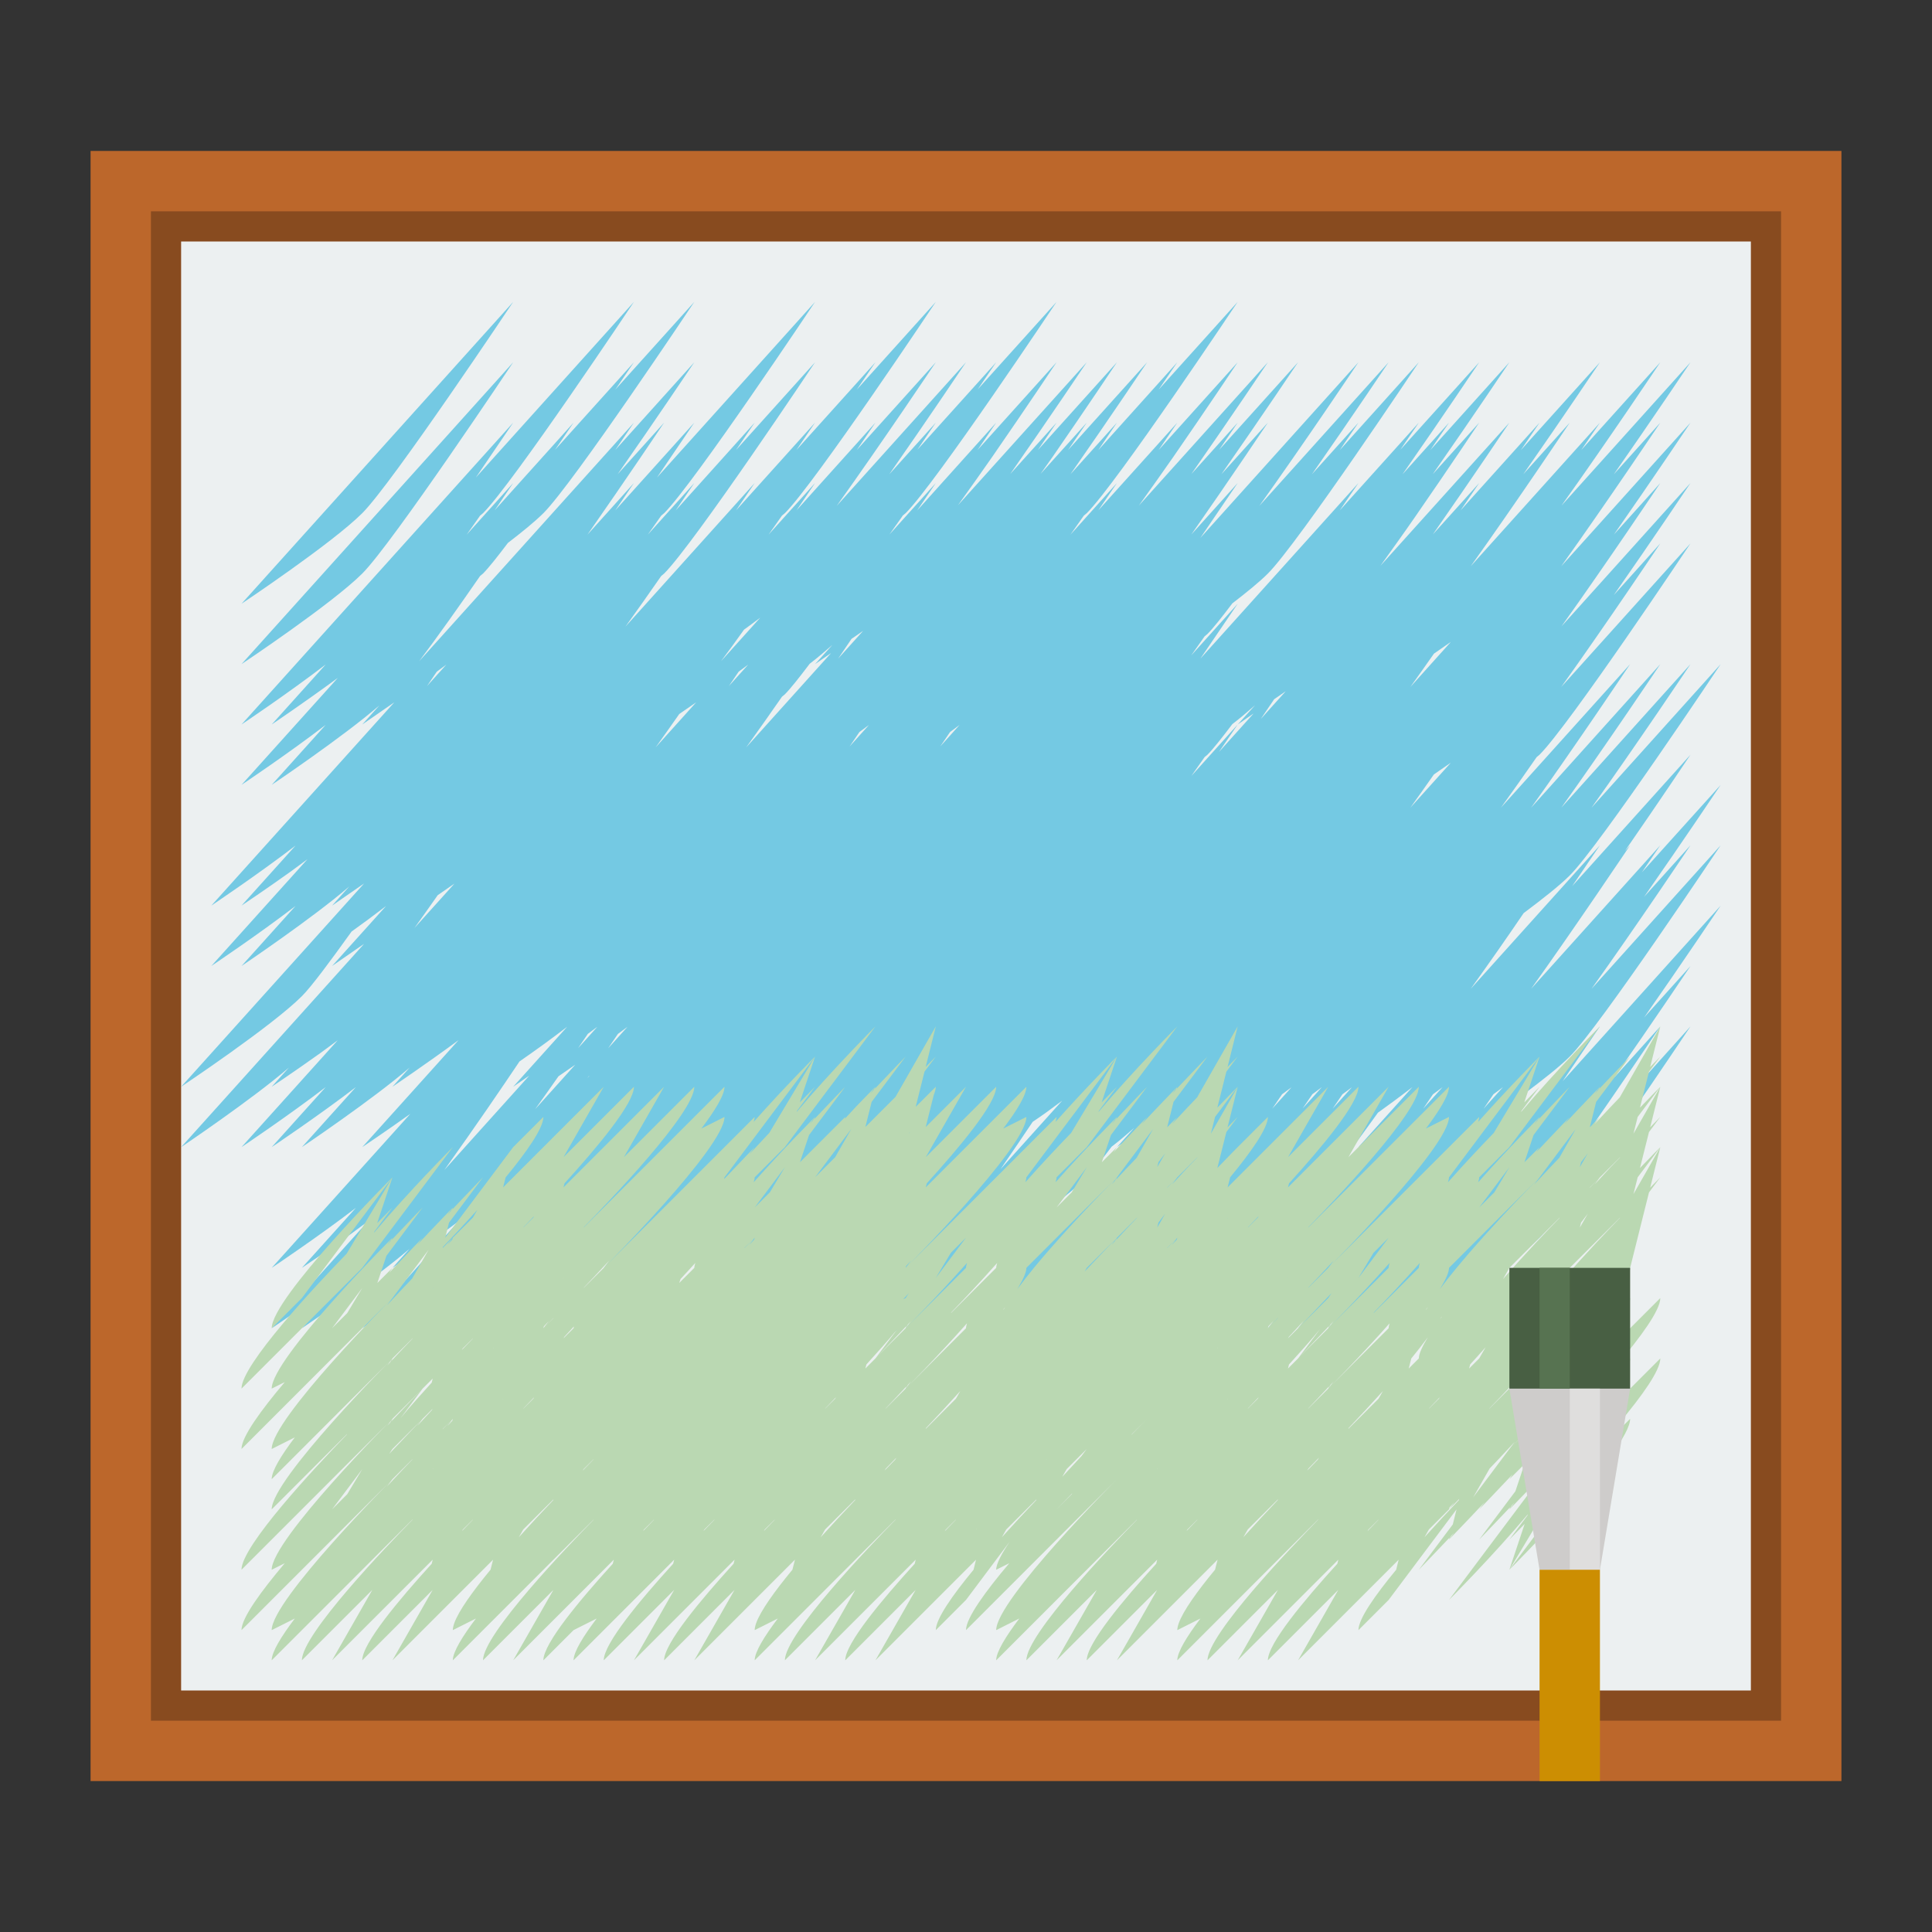 <?xml version="1.0" encoding="UTF-8" standalone="no"?>
<!-- Created with Inkscape (http://www.inkscape.org/) -->

<svg
   xmlns:dc="http://purl.org/dc/elements/1.1/"
   xmlns:cc="http://creativecommons.org/ns#"
   xmlns:rdf="http://www.w3.org/1999/02/22-rdf-syntax-ns#"
   xmlns:svg="http://www.w3.org/2000/svg"
   xmlns="http://www.w3.org/2000/svg"
   xmlns:sodipodi="http://sodipodi.sourceforge.net/DTD/sodipodi-0.dtd"
   xmlns:inkscape="http://www.inkscape.org/namespaces/inkscape"
   width="64"
   height="64"
   viewBox="0 0 64 64"
   id="svg2"
   version="1.1"
   inkscape:version="0.91+devel r"
   sodipodi:docname="calligrakrita.svg">
  <rect x="0" y="0" width="64" height="64" fill="#333333" stroke="none"/>
  <defs
     id="defs4" />
  <sodipodi:namedview
     id="base"
     pagecolor="#ffffff"
     bordercolor="#666666"
     borderopacity="1.0"
     inkscape:pageopacity="0.0"
     inkscape:pageshadow="2"
     inkscape:zoom="15.999999"
     inkscape:cx="51.332256"
     inkscape:cy="11.363683"
     inkscape:document-units="px"
     inkscape:current-layer="layer1"
     showgrid="true"
     units="px"
     inkscape:showpageshadow="false"
     borderlayer="true"
     inkscape:window-width="1366"
     inkscape:window-height="670"
     inkscape:window-x="-4"
     inkscape:window-y="29"
     inkscape:window-maximized="1">
    <inkscape:grid
       type="xygrid"
       id="grid4136"
       empspacing="2" />
    <sodipodi:guide
       position="5,59"
       orientation="54,0"
       id="guide4142" />
    <sodipodi:guide
       position="5,5"
       orientation="0,54"
       id="guide4144" />
    <sodipodi:guide
       position="59,5"
       orientation="-54,0"
       id="guide4146" />
    <sodipodi:guide
       position="59,59"
       orientation="0,-54"
       id="guide4148" />
    <sodipodi:guide
       position="0,64"
       orientation="64,0"
       id="guide4150" />
    <sodipodi:guide
       position="0,6.875e-05"
       orientation="0,64"
       id="guide4152" />
    <sodipodi:guide
       position="64,6.875e-05"
       orientation="-64,0"
       id="guide4154" />
    <sodipodi:guide
       position="64,64"
       orientation="0,-64"
       id="guide4156" />
  </sodipodi:namedview>
  <g
     inkscape:label="Capa 1"
     inkscape:groupmode="layer"
     id="layer1"
     transform="translate(0,-1058.52)">
    <rect
       style="opacity:1;fill:#bc672b;fill-opacity:1;stroke:none;stroke-width:1;stroke-linecap:round;stroke-linejoin:miter;stroke-miterlimit:4;stroke-dasharray:none;stroke-opacity:0.299"
       id="rect4152"
       width="58"
       height="54"
       x="3"
       y="1063.52" />
    <rect
       style="opacity:1;fill:#884b1f;fill-opacity:1;stroke:none;stroke-width:1;stroke-linecap:round;stroke-linejoin:miter;stroke-miterlimit:4;stroke-dasharray:none;stroke-opacity:0.299"
       id="rect4198"
       width="54"
       height="50"
       x="5"
       y="1065.52" />
    <rect
       y="1066.52"
       x="6"
       height="48"
       width="52"
       id="rect4200"
       style="opacity:1;fill:#ecf0f1;fill-opacity:1;stroke:none;stroke-width:1;stroke-linecap:round;stroke-linejoin:miter;stroke-miterlimit:4;stroke-dasharray:none;stroke-opacity:0.299" />
    <path
       style="fill:#74c9e3;fill-rule:evenodd;stroke:none;stroke-width:1px;stroke-linecap:butt;stroke-linejoin:miter;stroke-opacity:1;fill-opacity:1"
       d="M 17 10 L 8 20 C 8 20 11 18 12 17 C 13 16 17 10 17 10 z M 21 10 L 15.764 15.818 C 16.268 15.074 17 14 17 14 L 8 24 C 8 24 9.546 22.965 10.789 22.012 L 9 24 C 9 24 10.098 23.259 11.189 22.457 L 8 26 C 8 26 9.544 24.966 10.787 24.014 L 9 26 C 9 26 11.349 24.42 12.568 23.367 L 12 24 C 12 24 12.595 23.587 13.061 23.266 L 7 30 C 7 30 8.546 28.965 9.789 28.012 L 8 30 C 8 30 8.75 29.5 9.625 28.875 C 9.809 28.743 9.996 28.6 10.186 28.461 L 7 32 C 7 32 8.546 30.965 9.789 30.012 L 8 32 C 8 32 10.349 30.42 11.568 29.367 L 11 30 C 11 30 11.595 29.587 12.061 29.266 L 6 36 C 6 36 9 34 10 33 C 10.316 32.684 10.952 31.828 11.646 30.859 C 12.024 30.59 12.417 30.297 12.789 30.012 L 11 32 C 11 32 11.595 31.587 12.061 31.266 L 6 38 C 6 38 8.349 36.42 9.568 35.367 L 9 36 C 9 36 9.75 35.5 10.625 34.875 C 10.809 34.743 10.996 34.6 11.186 34.461 L 8 38 C 8 38 9.546 36.965 10.789 36.012 L 9 38 C 9 38 10.546 36.965 11.789 36.012 L 10 38 C 10 38 12.354 36.416 13.572 35.363 L 13 36 C 13 36 14.098 35.259 15.189 34.457 L 12 38 C 12 38 12.74 37.505 13.592 36.898 L 9 42 C 9 42 10.546 40.965 11.789 40.012 L 10 42 C 10 42 10.75 41.5 11.625 40.875 C 11.809 40.743 11.996 40.6 12.186 40.461 L 9 44 C 9 44 10.546 42.965 11.789 42.012 L 10 44 C 10 44 12.349 42.42 13.568 41.367 L 13 42 C 13 42 13.75 41.5 14.625 40.875 C 14.809 40.743 14.996 40.6 15.186 40.461 L 12 44 C 12 44 13.546 42.965 14.789 42.012 L 13 44 C 13 44 15.357 42.416 16.574 41.363 L 16 42 C 16 42 18.357 40.416 19.574 39.363 L 19 40 C 19 40 20.097 39.26 21.188 38.459 L 18 42 C 18 42 19.544 40.966 20.787 40.014 L 19 42 C 19 42 20.546 40.965 21.789 40.012 L 20 42 C 20 42 21.544 40.966 22.787 40.014 L 21 42 C 21 42 22.546 40.965 23.789 40.012 L 22 42 C 22 42 23.546 40.965 24.789 40.012 L 23 42 C 23 42 24.546 40.965 25.789 40.012 L 24 42 C 24 42 25.097 41.258 26.188 40.457 L 23 44 C 23 44 24.546 42.965 25.789 42.012 L 24 44 C 24 44 25.098 43.259 26.189 42.457 L 23 46 C 23 46 24.546 44.965 25.789 44.012 L 24 46 C 24 46 26.349 44.42 27.568 43.367 L 27 44 C 27 44 27.75 43.5 28.625 42.875 C 28.809 42.743 28.996 42.6 29.186 42.461 L 26 46 C 26 46 27.546 44.965 28.789 44.012 L 27 46 C 27 46 29.357 44.416 30.574 43.363 L 30 44 C 30 44 33 42 34 41 C 34.182 40.818 34.485 40.435 34.824 39.986 C 35.296 39.623 35.726 39.274 36 39 C 36.182 38.818 36.485 38.435 36.824 37.986 C 37.121 37.759 37.339 37.565 37.572 37.363 L 37 38 C 37 38 37.595 37.587 38.061 37.266 L 32 44 C 32 44 33.544 42.966 34.787 42.014 L 33 44 C 33 44 34.544 42.966 35.787 42.014 L 34 44 C 34 44 34.75 43.5 35.625 42.875 C 35.809 42.743 35.996 42.6 36.186 42.461 L 33 46 C 33 46 34.546 44.965 35.789 44.012 L 34 46 C 34 46 36.349 44.42 37.568 43.367 L 37 44 C 37 44 37.75 43.5 38.625 42.875 C 38.809 42.743 38.996 42.6 39.186 42.461 L 36 46 C 36 46 37.546 44.965 38.789 44.012 L 37 46 C 37 46 39.357 44.416 40.574 43.363 L 40 44 C 40 44 41.546 42.965 42.789 42.012 L 41 44 C 41 44 42.544 42.966 43.787 42.014 L 42 44 C 42 44 43.544 42.966 44.787 42.014 L 43 44 C 43 44 44.546 42.965 45.789 42.012 L 44 44 C 44 44 45.546 42.965 46.789 42.012 L 45 44 C 45 44 46.546 42.965 47.789 42.012 L 46 44 C 46 44 47.544 42.966 48.787 42.014 L 47 44 C 47 44 50 42 51 41 C 52 40 56 34 56 34 L 51.719 38.758 C 53.208 36.676 55 34 55 34 L 53.461 35.709 C 54.745 33.872 56 32 56 32 L 54.463 33.707 C 55.746 31.871 57 30 57 30 L 51.764 35.818 C 52.268 35.074 53 34 53 34 L 48.719 38.758 C 49.412 37.788 49.855 37.155 50.473 36.248 C 51.08 35.794 51.659 35.341 52 35 C 53 34 57 28 57 28 L 52.719 32.758 C 54.208 30.676 56 28 56 28 L 54.461 29.711 C 55.745 27.873 57 26 57 26 L 54.387 28.9 C 54.532 28.684 55 28 55 28 L 50.721 32.754 C 52.21 30.672 54 28 54 28 L 53.828 28.189 C 54.972 26.539 56 25 56 25 L 52.08 29.354 C 52.384 28.903 53 28 53 28 L 48.721 32.754 C 49.414 31.785 49.856 31.154 50.473 30.248 C 51.08 29.794 51.659 29.341 52 29 C 53 28 57 22 57 22 L 52.719 26.758 C 54.208 24.676 56 22 56 22 L 51.721 26.754 C 53.21 24.672 55 22 55 22 L 50.719 26.758 C 52.208 24.676 54 22 54 22 L 49.721 26.754 C 50.119 26.198 50.501 25.663 50.904 25.08 C 50.929 25.056 50.977 25.023 51 25 C 52 24 56 18 56 18 L 51.717 22.758 C 53.207 20.676 55 18 55 18 L 53.459 19.713 C 54.744 17.875 56 16 56 16 L 51.725 20.75 C 53.213 18.669 55 16 55 16 L 53.463 17.707 C 54.746 15.871 56 14 56 14 L 51.717 18.758 C 53.207 16.676 55 14 55 14 L 53.459 15.713 C 54.744 13.874 56 12 56 12 L 51.725 16.75 C 53.213 14.669 55 12 55 12 L 52.381 14.908 C 52.529 14.688 53 14 53 14 L 48.719 18.758 C 50.208 16.676 52 14 52 14 L 50.463 15.707 C 51.746 13.871 53 12 53 12 L 50.381 14.91 C 50.529 14.69 51 14 51 14 L 48.383 16.908 C 48.53 16.689 49 16 49 16 L 47.465 17.703 C 48.747 15.868 50 14 50 14 L 45.727 18.744 C 46.107 18.213 46.489 17.683 46.875 17.125 C 48 15.5 49 14 49 14 L 47.461 15.709 C 48.745 13.872 50 12 50 12 L 47.381 14.91 C 47.529 14.69 48 14 48 14 L 46.459 15.713 C 47.744 13.874 49 12 49 12 L 46.387 14.9 C 46.532 14.684 47 14 47 14 L 44.381 16.908 C 44.529 16.688 45 16 45 16 L 39.764 21.818 C 40.268 21.074 41 20 41 20 L 39.459 21.713 C 39.617 21.486 39.749 21.305 39.904 21.08 C 39.929 21.056 39.977 21.023 40 21 C 40.182 20.818 40.483 20.436 40.822 19.988 C 41.295 19.625 41.725 19.275 42 19 C 43 18 47 12 47 12 L 44.381 14.912 C 44.529 14.691 45 14 45 14 L 43.459 15.711 C 44.744 13.873 46 12 46 12 L 41.717 16.758 C 43.207 14.676 45 12 45 12 L 39.764 17.818 C 40.268 17.074 41 16 41 16 L 39.463 17.707 C 40.746 15.871 42 14 42 14 L 40.459 15.711 C 41.744 13.873 43 12 43 12 L 40.387 14.9 C 40.532 14.684 41 14 41 14 L 39.465 15.703 C 40.747 13.868 42 12 42 12 L 37.723 16.752 C 38.104 16.218 38.487 15.685 38.875 15.125 C 40 13.5 41 12 41 12 L 38.381 14.908 C 38.529 14.688 39 14 39 14 L 36.383 16.906 C 36.53 16.687 37 16 37 16 L 35.457 17.715 C 35.616 17.487 35.748 17.306 35.904 17.08 C 35.929 17.056 35.977 17.023 36 17 C 37 16 41 10 41 10 L 38.381 12.908 C 38.529 12.688 39 12 39 12 L 36.381 14.912 C 36.529 14.691 37 14 37 14 L 35.459 15.711 C 36.744 13.873 38 12 38 12 L 35.381 14.908 C 35.529 14.688 36 14 36 14 L 34.469 15.699 C 34.608 15.5 34.738 15.323 34.875 15.125 C 36 13.5 37 12 37 12 L 34.381 14.908 C 34.529 14.688 35 14 35 14 L 33.465 15.703 C 34.747 13.868 36 12 36 12 L 31.732 16.738 C 32.111 16.209 32.49 15.68 32.875 15.125 C 34 13.5 35 12 35 12 L 32.381 14.908 C 32.529 14.688 33 14 33 14 L 30.381 16.912 C 30.529 16.691 31 16 31 16 L 29.463 17.707 C 29.604 17.505 29.736 17.325 29.875 17.125 C 29.891 17.102 29.888 17.103 29.904 17.08 C 29.929 17.056 29.977 17.023 30 17 C 31 16 35 10 35 10 L 32.387 12.9 C 32.532 12.684 33 12 33 12 L 30.387 14.9 C 30.532 14.684 31 14 31 14 L 29.459 15.711 C 30.744 13.873 32 12 32 12 L 27.717 16.758 C 29.207 14.676 31 12 31 12 L 28.381 14.908 C 28.529 14.688 29 14 29 14 L 26.387 16.904 C 26.533 16.687 27 16 27 16 L 25.459 17.711 C 25.617 17.485 25.749 17.305 25.904 17.08 C 25.929 17.056 25.977 17.023 26 17 C 27 16 31 10 31 10 L 28.381 12.908 C 28.529 12.688 29 12 29 12 L 26.381 14.908 C 26.529 14.688 27 14 27 14 L 24.381 16.908 C 24.529 16.688 25 16 25 16 L 20.719 20.758 C 21.117 20.201 21.5 19.664 21.904 19.08 C 21.929 19.056 21.977 19.023 22 19 C 23 18 27 12 27 12 L 24.381 14.908 C 24.529 14.688 25 14 25 14 L 22.381 16.912 C 22.529 16.691 23 16 23 16 L 21.459 17.711 C 21.617 17.485 21.749 17.305 21.904 17.08 C 21.929 17.056 21.977 17.023 22 17 C 23 16 27 10 27 10 L 21.764 15.818 C 22.268 15.074 23 14 23 14 L 20.381 16.908 C 20.529 16.688 21 16 21 16 L 19.459 17.713 C 20.744 15.874 22 14 22 14 L 20.459 15.711 C 21.744 13.873 23 12 23 12 L 20.381 14.908 C 20.529 14.688 21 14 21 14 L 13.883 21.906 C 14.479 21.115 15.2 20.098 15.904 19.08 C 15.929 19.056 15.977 19.023 16 19 C 16.182 18.818 16.485 18.435 16.824 17.986 C 17.296 17.623 17.726 17.274 18 17 C 19 16 23 10 23 10 L 20.381 12.908 C 20.529 12.688 21 12 21 12 L 18.387 14.9 C 18.532 14.684 19 14 19 14 L 16.387 16.904 C 16.533 16.687 17 16 17 16 L 15.459 17.711 C 15.617 17.485 15.749 17.305 15.904 17.08 C 15.929 17.056 15.977 17.023 16 17 C 17 16 21 10 21 10 z M 17 12 L 8 22 C 8 22 11 20 12 19 C 13 18 17 12 17 12 z M 25.184 20.461 L 23.883 21.906 C 24.117 21.596 24.376 21.237 24.646 20.859 C 24.824 20.733 25.002 20.595 25.184 20.461 z M 28.592 20.898 L 27.764 21.818 C 27.946 21.55 28.078 21.356 28.209 21.162 C 28.39 21.036 28.387 21.044 28.592 20.898 z M 48.062 21.264 L 46.719 22.758 C 46.978 22.395 47.234 22.036 47.502 21.652 C 47.641 21.558 47.816 21.434 48.062 21.264 z M 27.574 21.363 L 27 22 C 27 22 27.393 21.726 27.531 21.633 L 24.719 24.758 C 25.117 24.201 25.5 23.664 25.904 23.08 C 25.929 23.056 25.977 23.023 26 23 C 26.182 22.818 26.483 22.436 26.822 21.988 C 27.12 21.76 27.34 21.566 27.574 21.363 z M 14.785 22.016 L 14.145 22.727 C 14.309 22.487 14.318 22.471 14.469 22.25 C 14.575 22.171 14.682 22.095 14.785 22.016 z M 24.785 22.016 L 24.145 22.727 C 24.309 22.487 24.318 22.471 24.469 22.25 C 24.575 22.171 24.682 22.095 24.785 22.016 z M 42.592 22.898 L 41.764 23.818 C 41.946 23.55 42.078 23.356 42.209 23.162 C 42.39 23.036 42.387 23.044 42.592 22.898 z M 23.061 23.266 L 21.719 24.758 C 21.978 24.395 22.234 24.036 22.502 23.652 C 22.641 23.558 22.816 23.435 23.061 23.266 z M 41.574 23.363 L 41 24 C 41 24 41.391 23.727 41.527 23.635 L 40.381 24.908 C 40.529 24.688 41 24 41 24 L 39.463 25.707 C 39.62 25.482 39.75 25.303 39.904 25.08 C 39.929 25.056 39.977 25.023 40 25 C 40.182 24.818 40.483 24.436 40.822 23.988 C 41.12 23.76 41.34 23.566 41.574 23.363 z M 31.787 24.014 L 31.469 24.369 L 31.15 24.723 C 31.314 24.484 31.323 24.468 31.473 24.248 C 31.578 24.169 31.685 24.092 31.787 24.014 z M 28.785 24.016 L 28.145 24.727 C 28.309 24.487 28.318 24.471 28.469 24.25 C 28.575 24.171 28.682 24.095 28.785 24.016 z M 48.061 25.266 L 46.721 26.754 C 46.979 26.393 47.234 26.035 47.5 25.654 C 47.639 25.56 47.815 25.436 48.061 25.266 z M 15.055 29.27 L 13.727 30.744 C 13.983 30.386 14.236 30.032 14.5 29.654 C 14.637 29.561 14.812 29.437 15.055 29.27 z M 18.787 34.014 L 17 36 C 17 36 17.393 35.726 17.531 35.633 L 14.719 38.758 C 15.796 37.252 16.602 36.064 17.209 35.162 C 17.743 34.79 18.188 34.473 18.787 34.014 z M 19.787 34.014 L 19.469 34.369 L 19.152 34.719 C 19.315 34.482 19.324 34.466 19.473 34.248 C 19.578 34.169 19.685 34.092 19.787 34.014 z M 20.785 34.016 L 20.145 34.727 C 20.309 34.487 20.318 34.471 20.469 34.25 C 20.575 34.171 20.682 34.095 20.785 34.016 z M 19.055 35.27 L 17.727 36.744 C 17.983 36.386 18.236 36.032 18.5 35.654 C 18.637 35.561 18.812 35.437 19.055 35.27 z M 19.527 35.635 L 19.459 35.713 C 19.474 35.692 19.487 35.673 19.502 35.652 C 19.508 35.648 19.521 35.639 19.527 35.635 z M 43.787 36.014 L 43.469 36.369 L 43.152 36.719 C 43.315 36.482 43.324 36.466 43.473 36.248 C 43.578 36.169 43.685 36.092 43.787 36.014 z M 46.787 36.014 L 45 38 C 45 38 45.594 37.587 46.059 37.266 L 41.883 41.906 C 42.479 41.115 43.2 40.098 43.904 39.08 C 43.929 39.056 43.977 39.023 44 39 C 44.316 38.684 44.952 37.828 45.646 36.859 C 46.023 36.59 46.416 36.298 46.787 36.014 z M 49.787 36.014 L 49.148 36.725 C 49.313 36.485 49.322 36.469 49.473 36.248 C 49.578 36.169 49.685 36.092 49.787 36.014 z M 42.785 36.016 L 42.145 36.727 C 42.309 36.487 42.318 36.471 42.469 36.25 C 42.575 36.171 42.682 36.095 42.785 36.016 z M 44.785 36.016 L 44.145 36.727 C 44.309 36.487 44.318 36.471 44.469 36.25 C 44.575 36.171 44.682 36.095 44.785 36.016 z M 47.785 36.016 L 47.145 36.727 C 47.309 36.487 47.318 36.471 47.469 36.25 C 47.575 36.171 47.682 36.095 47.785 36.016 z M 35.186 36.461 L 33.145 38.729 C 33.685 37.942 33.897 37.626 34.209 37.162 C 34.406 37.025 34.401 37.035 34.625 36.875 C 34.809 36.743 34.996 36.6 35.186 36.461 z M 49.062 37.264 L 47.719 38.758 C 47.978 38.395 48.234 38.036 48.502 37.652 C 48.641 37.558 48.816 37.434 49.062 37.264 z M 47.061 37.266 L 45.719 38.758 C 45.978 38.395 46.234 38.036 46.502 37.652 C 46.641 37.558 46.816 37.435 47.061 37.266 z M 43.055 37.27 L 41.732 38.738 C 41.986 38.383 42.236 38.029 42.498 37.654 C 42.498 37.654 42.5 37.652 42.5 37.652 C 42.637 37.559 42.812 37.437 43.055 37.27 z M 41.531 37.633 L 41.457 37.715 C 41.472 37.694 41.485 37.675 41.5 37.654 C 41.508 37.649 41.523 37.638 41.531 37.633 z M 40.527 37.635 L 40.459 37.713 C 40.474 37.692 40.487 37.673 40.502 37.652 C 40.508 37.648 40.521 37.639 40.527 37.635 z M 43.527 37.635 L 43.459 37.713 C 43.474 37.692 43.487 37.673 43.502 37.652 C 43.508 37.648 43.521 37.639 43.527 37.635 z M 33.062 39.264 L 31.719 40.758 C 31.978 40.395 32.234 40.036 32.502 39.652 C 32.641 39.558 32.816 39.434 33.062 39.264 z M 33.184 40.461 L 31.883 41.906 C 32.117 41.596 32.376 41.237 32.646 40.859 C 32.824 40.733 33.002 40.595 33.184 40.461 z "
       transform="translate(0,1058.52)"
       id="path4256" />
    <path
       style="fill:#bad8b2;fill-opacity:1;fill-rule:evenodd;stroke:none;stroke-width:1px;stroke-linecap:butt;stroke-linejoin:miter;stroke-opacity:1"
       d="m 29,34 c 0,0 -1.456,1.46 -2.611,2.836 l 0.012,-0.037 L 27,36 c 0,0 -0.245,0.248 -0.506,0.518 L 27,35 25.482,37.531 c -0.188,0.195 -0.399,0.428 -0.66,0.707 L 25,38 c 0,0 -0.454,0.468 -1.012,1.059 C 23.99,39.04 24,39.017 24,39 l 3,-4 c 0,0 -1.022,1.023 -2.033,2.164 C 24.983,37.105 25,37.046 25,37 l -1,1 -1,1 -2,2 -1,1 -0.664,0.664 0.01,-0.018 c 0.202,-0.207 0.447,-0.471 0.834,-0.885 L 20,42 c 0,0 4,-4 4,-5 l -0.766,0.385 C 23.68,36.794 24,36.278 24,36 l -1,1 -1,1 -1,1 -1,1 -0.668,0.668 0.014,-0.023 C 20.168,39.806 23,36.861 23,36 l -1,1 -1,1 -0.332,0.332 L 22,36 l -3,3 -0.334,0.334 0.035,-0.135 C 19.797,37.993 21,36.554 21,36 l -1,1 -1,1 -0.332,0.332 L 20,36 17,39 16.666,39.334 16.75,39.002 C 17.445,38.16 18,37.372 18,37 l -1,1 -2.25,3 0.125,-0.5 L 16,39 c 0,0 -0.456,0.47 -1.016,1.062 L 15,40 l -0.068,0.119 c -0.034,0.036 -0.071,0.076 -0.105,0.113 L 15,40 c 0,0 -0.541,0.556 -1.18,1.238 L 14,41 c 0,0 -0.503,0.519 -1.107,1.162 L 13,42 12.5,42.5 12.801,41.6 14,40 c 0,0 -0.46,0.473 -1.023,1.07 L 13,41 l -0.078,0.129 c -0.031,0.033 -0.064,0.07 -0.096,0.104 L 13,41 c 0,0 -4,4 -4,5 L 9.434,45.783 C 8.656,46.704 8,47.596 8,48 l 1,-1 1,-1 2,-2 1,-1 1.197,-1.598 -0.543,0.951 c -0.202,0.207 -0.447,0.471 -0.834,0.885 L 13,43 c 0,0 -4,4 -4,5 L 9.766,47.615 C 9.32,48.206 9,48.722 9,49 l 1,-1 1,-1 1,-1 1,-1 0.672,-0.672 -0.014,0.023 c -0.175,0.179 -0.358,0.375 -0.682,0.719 L 13,45 l -0.078,0.129 c -0.032,0.033 -0.065,0.071 -0.098,0.105 L 13,45 c 0,0 -4,4 -4,5 l 1,-1 1,-1 0.5,-0.5 -0.02,0.031 C 10.438,48.608 8,51.208 8,52 l 1,-1 1,-1 2,-2 1,-1 1,-1 0.334,-0.334 -0.033,0.135 c -0.354,0.389 -0.695,0.768 -1.031,1.174 L 14,46 c 0,0 -0.46,0.473 -1.023,1.07 L 13,47 l -0.078,0.129 c -0.031,0.033 -0.064,0.07 -0.096,0.104 L 13,47 c 0,0 -4,4 -4,5 L 9.434,51.783 C 8.656,52.704 8,53.596 8,54 l 1,-1 1,-1 2,-2 1,-1 0.666,-0.666 -0.012,0.02 c -0.202,0.207 -0.447,0.471 -0.834,0.885 L 13,49 c 0,0 -4,4 -4,5 L 9.766,53.615 C 9.32,54.206 9,54.722 9,55 l 1,-1 1,-1 1,-1 1,-1 0.672,-0.672 -0.014,0.023 C 12.842,51.184 10,54.137 10,55 l 1,-1 1,-1 0.334,-0.334 L 11,55 l 1,-1 1,-1 1,-1 0.334,-0.334 -0.033,0.135 C 13.205,53.007 12,54.445 12,55 l 1,-1 1,-1 0.332,-0.332 L 13,55 15,53 16,52 16.334,51.666 16.25,51.998 c -0.578,0.7 -1.06,1.364 -1.205,1.781 C 15.016,53.864 15,53.938 15,54 l 0.766,-0.385 C 15.32,54.206 15,54.722 15,55 l 1,-1 1,-1 1,-1 1,-1 0.666,-0.666 -0.012,0.02 C 18.834,51.191 16,54.138 16,55 l 1,-1 1,-1 0.332,-0.332 L 17,55 l 2,-2 1,-1 0.334,-0.334 -0.035,0.135 C 19.203,53.007 18,54.446 18,55 l 1,-1 0.766,-0.385 C 19.32,54.206 19,54.722 19,55 l 1,-1 1,-1 1,-1 0.334,-0.334 -0.035,0.135 C 21.203,53.007 20,54.446 20,55 l 1,-1 1,-1 0.334,-0.334 L 21,55 l 1,-1 1,-1 1,-1 0.334,-0.334 -0.033,0.135 C 23.205,53.007 22,54.445 22,55 l 1,-1 1,-1 0.332,-0.332 L 23,55 25,53 26,52 26.334,51.666 26.25,51.998 c -0.578,0.7 -1.06,1.364 -1.205,1.781 C 25.016,53.864 25,53.938 25,54 l 0.766,-0.385 C 25.32,54.206 25,54.722 25,55 l 1,-1 1,-1 1,-1 1,-1 0.672,-0.672 -0.014,0.023 C 28.842,51.184 26,54.137 26,55 l 1,-1 1,-1 0.334,-0.334 L 27,55 l 1,-1 1,-1 1,-1 0.334,-0.334 -0.033,0.135 C 29.205,53.007 28,54.445 28,55 l 1,-1 1,-1 0.332,-0.332 L 29,55 32,52 32.332,51.668 32.25,52 C 31.555,52.841 31,53.628 31,54 l 1,-1 1.451,-1.936 C 33.19,51.454 33,51.798 33,52 l 0.434,-0.217 C 32.656,52.704 32,53.596 32,54 l 1,-1 1,-1 2,-2 1,-1 c 0,0 -4,4 -4,5 l 0.766,-0.385 C 33.32,54.206 33,54.722 33,55 l 1,-1 1,-1 1,-1 1,-1 0.664,-0.664 -0.01,0.018 C 36.834,51.191 34,54.138 34,55 l 1,-1 1,-1 0.334,-0.334 L 35,55 l 1,-1 1,-1 1,-1 0.334,-0.334 -0.033,0.135 C 37.205,53.007 36,54.445 36,55 l 1,-1 1,-1 0.332,-0.332 L 37,55 39,53 40,52 40.334,51.666 40.25,51.998 c -0.578,0.7 -1.06,1.364 -1.205,1.781 C 39.016,53.864 39,53.938 39,54 l 0.766,-0.385 C 39.32,54.206 39,54.722 39,55 l 1,-1 1,-1 1,-1 1,-1 0.672,-0.672 -0.014,0.023 C 42.842,51.184 40,54.137 40,55 l 1,-1 1,-1 0.334,-0.334 L 41,55 l 1,-1 1,-1 1,-1 0.334,-0.334 -0.033,0.135 C 43.205,53.007 42,54.445 42,55 l 1,-1 1,-1 0.332,-0.332 L 43,55 46,52 46.332,51.668 46.25,52 C 45.555,52.841 45,53.628 45,54 l 1,-1 2.25,-3 -0.125,0.5 L 47,52 c 0,0 0.456,-0.47 1.016,-1.062 L 48,51 l 0.068,-0.119 c 0.034,-0.036 0.071,-0.076 0.105,-0.113 L 48,51 c 0,0 0.541,-0.556 1.18,-1.238 L 49,50 c 0,0 0.503,-0.519 1.107,-1.162 L 50,49 50.5,48.5 50.199,49.4 49,51 c 0,0 0.46,-0.473 1.023,-1.07 L 50,50 l 0.078,-0.129 c 0.031,-0.033 0.064,-0.07 0.096,-0.104 L 50,50 c 0,0 4,-4 4,-5 l -0.434,0.217 C 54.344,44.296 55,43.404 55,43 l -1,1 -1,1 -2,2 -1,1 -1.197,1.598 0.543,-0.951 c 0.202,-0.207 0.447,-0.471 0.834,-0.885 L 50,48 c 0,0 4,-4 4,-5 l -0.766,0.385 C 53.68,42.794 54,42.278 54,42 L 54.625,39.5 55,39 c 0,0 -0.211,0.216 -0.336,0.344 L 55,38 54.111,39.555 54.25,39 55,38 c 0,0 -0.276,0.279 -0.674,0.693 L 54.625,37.5 55,37 c 0,0 -0.211,0.216 -0.336,0.344 L 55,36 54.111,37.555 54.25,37 55,36 c 0,0 -0.276,0.279 -0.674,0.693 L 54.625,35.5 55,35 c 0,0 -0.21,0.218 -0.336,0.346 L 55,34 53.656,36.352 c -0.202,0.206 -0.447,0.473 -0.836,0.889 L 53,37 c 0,0 -0.211,0.216 -0.336,0.344 L 52.875,36.5 54,35 c 0,0 -0.456,0.47 -1.016,1.062 L 53,36 l -0.068,0.119 c -0.034,0.036 -0.071,0.076 -0.105,0.113 L 53,36 c 0,0 -0.541,0.556 -1.18,1.238 L 52,37 c 0,0 -0.503,0.519 -1.107,1.162 L 51,38 50.5,38.5 50.801,37.6 52,36 c 0,0 -0.46,0.473 -1.023,1.07 L 51,37 l -0.078,0.129 c -0.031,0.033 -0.064,0.07 -0.096,0.104 L 51,37 c 0,0 -1.022,1.023 -2.033,2.164 C 48.983,39.105 49,39.046 49,39 l 1,-1 3,-4 c 0,0 -1.456,1.46 -2.611,2.836 l 0.012,-0.037 L 51,36 c 0,0 -0.245,0.248 -0.506,0.518 L 51,35 49.482,37.531 c -0.392,0.405 -0.919,0.96 -1.516,1.633 C 47.983,39.105 48,39.046 48,39 l 3,-4 c 0,0 -1.022,1.023 -2.033,2.164 C 48.983,37.105 49,37.046 49,37 l -1,1 -1,1 -2,2 -1,1 -0.664,0.664 0.01,-0.018 c 0.202,-0.207 0.447,-0.471 0.834,-0.885 L 44,42 c 0,0 4,-4 4,-5 l -0.766,0.385 C 47.68,36.794 48,36.278 48,36 l -1,1 -1,1 -1,1 -1,1 -0.668,0.668 0.014,-0.023 C 44.168,39.806 47,36.861 47,36 l -1,1 -1,1 -0.332,0.332 L 46,36 l -3,3 -0.334,0.334 0.035,-0.135 C 43.797,37.993 45,36.554 45,36 l -1,1 -1,1 -0.332,0.332 L 44,36 42,38 40.666,39.334 40.75,39 C 41.445,38.159 42,37.372 42,37 l -1,1 c 0,0 -0.276,0.279 -0.674,0.693 L 40.625,37.5 41,37 c 0,0 -0.211,0.216 -0.336,0.344 L 41,36 40.111,37.555 40.25,37 41,36 c 0,0 -0.276,0.279 -0.674,0.693 L 40.625,35.5 41,35 c 0,0 -0.21,0.218 -0.336,0.346 L 41,34 39.656,36.352 c -0.202,0.206 -0.447,0.473 -0.836,0.889 L 39,37 c 0,0 -0.211,0.216 -0.336,0.344 L 38.875,36.5 40,35 c 0,0 -0.456,0.47 -1.016,1.062 L 39,36 l -0.068,0.119 c -0.034,0.036 -0.071,0.076 -0.105,0.113 L 39,36 c 0,0 -0.541,0.556 -1.18,1.238 L 38,37 c 0,0 -0.503,0.519 -1.107,1.162 L 37,38 36.5,38.5 36.801,37.6 38,36 c 0,0 -0.46,0.473 -1.023,1.07 L 37,37 l -0.078,0.129 c -0.031,0.033 -0.064,0.07 -0.096,0.104 L 37,37 c 0,0 -1.022,1.023 -2.033,2.164 C 34.983,39.105 35,39.046 35,39 l 1,-1 3,-4 c 0,0 -1.456,1.46 -2.611,2.836 l 0.012,-0.037 L 37,36 c 0,0 -0.245,0.248 -0.506,0.518 L 37,35 35.482,37.531 c -0.392,0.405 -0.919,0.96 -1.516,1.633 C 33.983,39.105 34,39.046 34,39 l 3,-4 c 0,0 -1.022,1.023 -2.033,2.164 C 34.983,37.105 35,37.046 35,37 l -1,1 -1,1 -2,2 -1,1 0.016,-0.061 c 0.052,-0.055 0.11,-0.12 0.164,-0.178 L 30,42 c 0,0 4,-4 4,-5 l -0.766,0.385 C 33.68,36.794 34,36.278 34,36 l -1,1 -1,1 -1,1 -0.334,0.334 0.035,-0.135 C 31.797,37.993 33,36.554 33,36 l -1,1 -1,1 -0.332,0.332 L 32,36 l -1.334,1.334 0.266,-1.062 0.002,-0.002 C 30.973,36.167 31,36.073 31,36 L 30.334,36.666 30.625,35.5 31,35 c 0,0 -0.211,0.216 -0.336,0.344 L 31,34 l -1.334,2.334 -1,1 L 28.875,36.5 30,35 c 0,0 -0.456,0.47 -1.016,1.062 L 29,36 l -0.068,0.119 c -0.034,0.036 -0.071,0.076 -0.105,0.113 L 29,36 c 0,0 -0.25,0.25 -0.625,0.641 -0.106,0.11 -0.264,0.288 -0.387,0.418 C 27.99,37.04 28,37.017 28,37 l -1,1 -0.5,0.5 0.301,-0.9 L 28,36 c 0,0 -0.46,0.473 -1.023,1.07 L 27,37 l -0.078,0.129 c -0.031,0.033 -0.064,0.07 -0.096,0.104 L 27,37 c 0,0 -1.022,1.023 -2.033,2.164 C 24.983,39.105 25,39.046 25,39 l 1,-1 z M 28.199,37.4 27.666,38.334 27,39 Z m 9.998,0.002 -0.543,0.951 c -0.175,0.179 -0.356,0.376 -0.678,0.717 L 37,39 l -0.076,0.127 c -0.032,0.033 -0.065,0.071 -0.098,0.105 L 37,39 c 0,0 -1.562,1.562 -2.734,2.979 -0.207,0.251 -0.394,0.493 -0.566,0.725 C 33.873,42.416 34,42.161 34,42 l 2,-2 1,-1 z m 14,0 -0.543,0.951 c -0.202,0.207 -0.447,0.471 -0.834,0.885 L 51,39 c 0,0 -2.159,2.162 -3.303,3.705 C 47.872,42.417 48,42.161 48,42 l 2,-2 1,-1 z m -22.055,0.096 -0.031,0.053 0.006,-0.02 c 0.008,-0.011 0.017,-0.022 0.025,-0.033 z M 15,38 c 0,0 -1.456,1.46 -2.611,2.836 l 0.012,-0.037 L 13,40 c 0,0 -0.245,0.248 -0.506,0.518 L 13,39 11.482,41.531 C 10.441,42.607 8,45.207 8,46 l 1,-1 1,-1 2,-2 z m -2,1 c 0,0 -4,4 -4,5 l 1,-1 z M 38.598,38.205 38.334,38.664 38.375,38.5 Z m 14,0 -0.264,0.459 L 52.375,38.5 Z m -12.932,0.129 -0.008,0.016 -0.002,0.002 c -0.107,0.109 -0.112,0.113 -0.281,0.289 -0.15,0.157 -0.368,0.401 -0.551,0.596 L 39,39 c 0,0 -0.211,0.216 -0.336,0.344 l 0.002,-0.01 L 39,39 Z m 14,0 -0.008,0.016 -0.002,0.002 c -0.107,0.109 -0.112,0.113 -0.281,0.289 -0.15,0.157 -0.368,0.401 -0.551,0.596 L 53,39 c 0,0 -0.211,0.216 -0.336,0.344 l 0.002,-0.01 L 53,39 Z m -27.664,0.33 -0.5,0.834 L 25,40 Z m 10,0 -0.5,0.834 L 35,40 Z m 14,0 -0.5,0.834 L 49,40 Z m -34.188,1.412 -0.148,0.258 L 15,41 l -0.016,0.062 c -0.052,0.055 -0.11,0.12 -0.164,0.178 L 15,41 c 0,0 -0.211,0.216 -0.336,0.344 l 0.01,-0.037 c 0.318,-0.332 0.728,-0.773 1.141,-1.23 z M 38.598,40.205 38.334,40.666 38.375,40.5 Z m 14,0 -0.264,0.461 L 52.375,40.5 Z m -34.902,0.078 -0.029,0.051 -0.332,0.332 0.012,-0.02 c 0.119,-0.121 0.156,-0.161 0.35,-0.363 z m 24,0 -0.029,0.051 -0.332,0.332 0.012,-0.02 c 0.119,-0.121 0.156,-0.161 0.35,-0.363 z m -4.027,0.049 -0.012,0.021 -0.002,0.002 c -0.176,0.179 -0.356,0.374 -0.678,0.715 L 37,41 l -0.078,0.129 c -0.032,0.033 -0.065,0.071 -0.098,0.105 L 37,41 c 0,0 -0.483,0.498 -1.068,1.119 L 36,42 37,41 Z m 14,0 -0.014,0.023 c -0.38,0.387 -1.076,1.112 -1.867,2.018 L 50,42 51,41 Z m -35.002,0.002 -0.002,0.012 c -0.003,0.003 -0.006,0.004 -0.01,0.008 z m 24,0 -0.002,0.012 c -0.003,0.003 -0.006,0.004 -0.01,0.008 z m 13,0 -0.012,0.02 c -0.379,0.387 -1.075,1.113 -1.867,2.02 L 52,42 Z M 25,41 l -0.016,0.062 c -0.052,0.055 -0.11,0.12 -0.164,0.178 z m 0,0 c 0,0 -0.211,0.216 -0.336,0.344 l 0.002,-0.01 z m 7,0 -1.002,1.336 0.5,-0.834 z m 7,0 -0.016,0.062 c -0.052,0.055 -0.11,0.12 -0.164,0.178 z m 0,0 c 0,0 -0.211,0.216 -0.336,0.344 l 0.002,-0.01 z m 7,0 -1.002,1.336 0.5,-0.834 z M 23.033,41.836 C 23.017,41.895 23,41.954 23,42 l -0.5,0.5 0.045,-0.133 c 0.172,-0.188 0.311,-0.332 0.488,-0.531 z m 9,0 C 32.017,41.895 32,41.954 32,42 l -1,1 -1,1 -1,1 -0.334,0.334 0.035,-0.135 c 0.353,-0.388 0.692,-0.766 1.027,-1.17 L 29,45 c 0,0 0.46,-0.473 1.023,-1.07 L 30,44 l 0.078,-0.129 c 0.031,-0.033 0.064,-0.07 0.096,-0.104 L 30,44 c 0,0 1.022,-1.023 2.033,-2.164 z m 1,0 C 33.017,41.895 33,41.954 33,42 l -1,1 -0.502,0.502 0.02,-0.033 c 0.392,-0.405 0.919,-0.96 1.516,-1.633 z m 13,0 C 46.017,41.895 46,41.954 46,42 l -1,1 -1,1 -1,1 -0.334,0.334 0.035,-0.135 c 0.353,-0.388 0.692,-0.766 1.027,-1.17 L 43,45 c 0,0 0.46,-0.473 1.023,-1.07 L 44,44 l 0.078,-0.129 c 0.031,-0.033 0.064,-0.07 0.096,-0.104 L 44,44 c 0,0 1.022,-1.023 2.033,-2.164 z m 1,0 C 47.017,41.895 47,41.954 47,42 l -1,1 -0.502,0.502 0.02,-0.033 c 0.392,-0.405 0.919,-0.96 1.516,-1.633 z m 5.566,0.365 -0.266,0.465 L 52,43 Z m -33.934,0.135 -0.002,0.008 c -0.003,0.003 -0.005,0.005 -0.008,0.008 z m 24,0 -0.002,0.008 c -0.003,0.003 -0.005,0.005 -0.008,0.008 z m -28.32,0.311 -0.012,0.021 0.002,-0.012 c 0.004,-0.004 0.006,-0.006 0.01,-0.01 z m 23.998,0.002 -0.01,0.018 0.002,-0.01 c 0.003,-0.003 0.005,-0.005 0.008,-0.008 z m -26.342,0.016 -0.5,0.834 L 11,44 Z M 30.107,42.838 30,43 l -0.08,0.039 c 0.057,-0.061 0.127,-0.136 0.188,-0.201 z m 14,0 L 44,43 l -1,1 -0.33,0.33 0.025,-0.045 c 0.137,-0.143 0.324,-0.352 0.484,-0.523 L 43,44 c 0,0 0.503,-0.519 1.107,-1.162 z m -10.809,0.461 c -0.014,0.023 -0.034,0.051 -0.047,0.074 l -0.016,0.008 c 0.02,-0.026 0.043,-0.056 0.062,-0.082 z m 14,0 c -0.014,0.023 -0.034,0.051 -0.047,0.074 l -0.016,0.008 c 0.02,-0.026 0.043,-0.056 0.062,-0.082 z m 0.467,0.316 c -0.02,0.027 -0.045,0.057 -0.064,0.084 0.015,-0.024 0.035,-0.053 0.049,-0.076 z m -29.43,0.041 -0.002,0.01 L 18,44 l 0.016,-0.062 c 0.052,-0.055 0.11,-0.12 0.164,-0.178 L 18,44 c 0,0 0.211,-0.216 0.336,-0.344 z m 24,0 -0.002,0.01 L 42,44 l 0.016,-0.062 c 0.052,-0.055 0.11,-0.12 0.164,-0.178 L 42,44 c 0,0 0.211,-0.216 0.336,-0.344 z M 32.033,43.836 C 32.017,43.895 32,43.954 32,44 l -1,1 -1,1 -0.666,0.666 0.01,-0.018 c 0.175,-0.179 0.356,-0.376 0.68,-0.719 L 30,46 l 0.078,-0.129 c 0.032,-0.034 0.066,-0.074 0.1,-0.109 L 30,46 c 0,0 1.022,-1.023 2.033,-2.164 z m 14,0 C 46.017,43.895 46,43.954 46,44 l -1,1 -1,1 -0.666,0.666 0.01,-0.018 c 0.175,-0.179 0.356,-0.376 0.68,-0.719 L 44,46 l 0.078,-0.129 c 0.032,-0.034 0.066,-0.074 0.1,-0.109 L 44,46 c 0,0 1.022,-1.023 2.033,-2.164 z M 19.012,43.941 C 19.01,43.96 19,43.983 19,44 l -0.334,0.334 0.029,-0.051 c 0.089,-0.093 0.216,-0.236 0.316,-0.342 z m 28.289,0.355 C 47.127,44.584 47,44.839 47,45 L 46.666,45.334 46.75,45.002 c 0.201,-0.244 0.383,-0.479 0.551,-0.705 z m -31.635,0.037 -0.012,0.02 c -0.119,0.122 -0.159,0.164 -0.354,0.367 l 0.029,-0.051 z M 51.213,44.627 51,45 l -1,1 -0.668,0.668 0.01,-0.018 c 0.377,-0.385 1.076,-1.113 1.871,-2.023 z m -2,0.002 L 49,45 l -0.334,0.334 0.035,-0.135 c 0.179,-0.197 0.331,-0.364 0.512,-0.57 z m -32.867,0.018 -0.014,0.023 0.004,-0.014 c 0.004,-0.004 0.006,-0.006 0.01,-0.01 z m 24,0 -0.014,0.023 0.004,-0.014 c 0.004,-0.004 0.006,-0.006 0.01,-0.01 z M 55,45 l -1,1 -1,1 -2,2 -3,4 c 0,0 1.456,-1.46 2.611,-2.836 l -0.012,0.037 L 50,51 c 0,0 0.245,-0.248 0.506,-0.518 L 50,52 51.518,49.469 C 52.559,48.393 55,45.793 55,45 Z m -5,7 c 0,0 4,-4 4,-5 l -1,1 z M 31.814,46.076 31.666,46.334 31,47 l -0.334,0.334 0.008,-0.027 c 0.008,-0.009 0.021,-0.023 0.029,-0.031 0.314,-0.328 0.709,-0.753 1.111,-1.199 z m 14,0 -0.148,0.258 L 45,47 l -0.334,0.334 0.008,-0.027 c 0.008,-0.009 0.021,-0.023 0.029,-0.031 0.314,-0.328 0.709,-0.753 1.111,-1.199 z m -28.119,0.207 -0.029,0.051 -0.332,0.332 0.012,-0.02 c 0.119,-0.121 0.156,-0.161 0.35,-0.363 z m 10,0 -0.029,0.051 -0.332,0.332 0.012,-0.02 c 0.119,-0.121 0.156,-0.161 0.35,-0.363 z m 14,0 -0.029,0.051 -0.332,0.332 0.012,-0.02 c 0.119,-0.121 0.156,-0.161 0.35,-0.363 z m 6,0 -0.029,0.051 -0.332,0.332 0.012,-0.02 c 0.119,-0.121 0.156,-0.161 0.35,-0.363 z m -31.027,0.049 -0.002,0.012 c -0.003,0.003 -0.006,0.004 -0.01,0.008 z m 24,0 -0.002,0.012 c -0.003,0.003 -0.006,0.004 -0.01,0.008 z m -26.336,0.336 -0.029,0.049 c -0.135,0.141 -0.319,0.347 -0.477,0.516 L 14,47 c 0,0 -0.503,0.519 -1.107,1.162 L 13,48 14,47 Z M 15,47 l -0.016,0.062 c -0.052,0.055 -0.11,0.12 -0.164,0.178 z m 0,0 c 0,0 -0.211,0.216 -0.336,0.344 l 0.002,-0.01 z m 23,0 c 0,0 -0.247,0.249 -0.521,0.533 l 0.02,-0.031 z m 14,0 -1.002,1.336 0.5,-0.834 z m -16,1 -0.178,0.238 c -0.132,0.141 -0.258,0.277 -0.4,0.432 -0.082,0.09 -0.148,0.157 -0.232,0.25 l 0.146,-0.256 z m -6.307,0.287 -0.039,0.066 c -0.119,0.121 -0.157,0.16 -0.35,0.361 l 0.041,-0.068 c 0.118,-0.121 0.155,-0.159 0.348,-0.359 z m 14,0 -0.039,0.066 c -0.119,0.121 -0.157,0.16 -0.35,0.361 l 0.041,-0.068 c 0.118,-0.121 0.155,-0.159 0.348,-0.359 z m -24.027,0.047 -0.012,0.02 c -0.119,0.121 -0.157,0.16 -0.35,0.361 l 0.029,-0.049 z m 15,0.002 -0.002,0.008 c -0.003,0.003 -0.005,0.005 -0.008,0.008 z m 14,0 -0.002,0.008 c -0.003,0.003 -0.005,0.005 -0.008,0.008 z m -34.32,0.311 -0.012,0.021 0.002,-0.012 c 0.004,-0.004 0.006,-0.006 0.01,-0.01 z m 24,0 -0.012,0.021 0.002,-0.012 c 0.004,-0.004 0.006,-0.006 0.01,-0.01 z m -26.344,0.018 -0.5,0.834 L 11,50 Z m 23.518,0.803 -0.021,0.035 L 35,50 c 0,0 0.246,-0.25 0.52,-0.533 z m 12.816,0.189 -0.01,0.037 c -0.318,0.332 -0.726,0.773 -1.139,1.23 L 47.334,50.666 48,50 l 0.016,-0.062 c 0.052,-0.055 0.11,-0.12 0.164,-0.178 L 48,50 c 0,0 0.211,-0.216 0.336,-0.344 z m -30.002,0.01 -0.008,0.027 c -0.008,0.009 -0.021,0.023 -0.029,0.031 -0.314,0.328 -0.709,0.753 -1.111,1.199 L 17.334,50.666 18,50 Z m 10,0 -0.008,0.027 c -0.008,0.009 -0.021,0.023 -0.029,0.031 -0.314,0.328 -0.709,0.753 -1.111,1.199 L 27.334,50.666 28,50 Z m 6,0 -0.008,0.027 c -0.318,0.332 -0.726,0.773 -1.139,1.23 L 33.334,50.666 34,50 Z m 8,0 -0.008,0.027 c -0.008,0.009 -0.021,0.023 -0.029,0.031 -0.314,0.328 -0.709,0.753 -1.111,1.199 L 41.334,50.666 42,50 Z m -18.662,0.662 -0.014,0.023 c -0.119,0.121 -0.158,0.161 -0.354,0.365 l 0.029,-0.051 z m -8.006,0.006 -0.012,0.02 c -0.118,0.121 -0.155,0.16 -0.348,0.361 l 0.027,-0.049 z m 6,0 -0.012,0.02 c -0.119,0.121 -0.156,0.161 -0.35,0.363 l 0.029,-0.051 z m 4,0 -0.012,0.02 c -0.118,0.121 -0.155,0.16 -0.348,0.361 l 0.027,-0.049 z m 6,0 -0.012,0.02 c -0.119,0.122 -0.159,0.164 -0.354,0.367 l 0.029,-0.051 z m 8,0 -0.012,0.02 c -0.118,0.121 -0.155,0.16 -0.348,0.361 l 0.027,-0.049 z m 6,0 -0.012,0.02 c -0.119,0.122 -0.159,0.164 -0.354,0.367 l 0.029,-0.051 z m -13.32,0.312 -0.014,0.023 0.004,-0.014 c 0.004,-0.004 0.006,-0.006 0.01,-0.01 z m 14,0 -0.014,0.023 0.004,-0.014 c 0.004,-0.004 0.006,-0.006 0.01,-0.01 z"
       transform="translate(0,1058.52)"
       id="path5135"
       inkscape:connector-curvature="0"
       sodipodi:nodetypes="cccccccccccccccccccccccccccccccccccccccccccccccccccccccccccccccccccccccccccccccccccccccccccccccccccccccccccccccccccccccccccccccccccccccccccccccccccccccccsccccccccccccccccccccccccccccccccccccccccccccccscccccccccccccccccccccccccccccccccccccccccccccccccccccccccccccccccscccccccccccccccccccccccccccccccccccccccccccccccccccccccccccccccccccccccccccccccccccccccccccccccccccccccccccccccccccccccccccccccccccccccccccccccccccccccccccccccccccccccccccccccccccccccccccccccccccccccccccccccccccccccccccccccccccccccccccccccccccccsccccccccccccccccccccccccccscccccccccccccccccccccccccccccccccccccccccccccscccccccccscccccccccccccccccccccccccccccccccccccccccccccccccccccccccccccccccccccccccccccccccccccccccccccccccccccccccccccccccccccccccccccccccccccccccccccccccccccccccccccccccccccccccccccccccccccccccccccccccccccccccccccccccccccccccccccccccccccccccccccccccccccccccccccccccccccccccccccccccccccccccccccccccccccccccccccccccccccccccccccccccccccccccccccccccccccccccccccccsccccccccccccccccccccccccccccccccccccccccccccccccccccccccccccccccccccccccccccccccccccccccccccccccccccccccccccccccccccccccc" />
    <path
       style="opacity:1;fill:#485f43;fill-opacity:1;stroke:none;stroke-width:1;stroke-linecap:round;stroke-linejoin:miter;stroke-miterlimit:4;stroke-dasharray:none;stroke-opacity:0.299"
       d="m 50,1100.52 2,0 2,0 0,2.5 0,1.5 -2,1 -2,-1 0,-1.5 z"
       id="rect7994"
       inkscape:connector-curvature="0"
       sodipodi:nodetypes="ccccccccc" />
    <path
       style="opacity:1;fill:#cecccb;fill-opacity:1;stroke:none;stroke-width:1;stroke-linecap:round;stroke-linejoin:miter;stroke-miterlimit:4;stroke-dasharray:none;stroke-opacity:0.299"
       d="m 50,1104.52 4,0 -1,6 -2,0 z"
       id="rect7996"
       inkscape:connector-curvature="0"
       sodipodi:nodetypes="ccccc" />
    <rect
       style="opacity:1;fill:#577351;fill-opacity:1;stroke:none;stroke-width:1;stroke-linecap:round;stroke-linejoin:miter;stroke-miterlimit:4;stroke-dasharray:none;stroke-opacity:0.299"
       id="rect8000"
       width="1"
       height="4"
       x="51"
       y="1100.52" />
    <rect
       style="opacity:1;fill:#dfdedd;fill-opacity:1;stroke:none;stroke-width:1;stroke-linecap:round;stroke-linejoin:miter;stroke-miterlimit:4;stroke-dasharray:none;stroke-opacity:0.299"
       id="rect8002"
       width="1"
       height="6"
       x="52"
       y="1104.52" />
    <rect
       style="opacity:1;fill:#cc8e02;fill-opacity:1;stroke:none;stroke-width:1;stroke-linecap:round;stroke-linejoin:miter;stroke-miterlimit:4;stroke-dasharray:none;stroke-opacity:0.299"
       id="rect8006"
       width="2"
       height="7"
       x="51"
       y="1110.52" />
  </g>
</svg>
